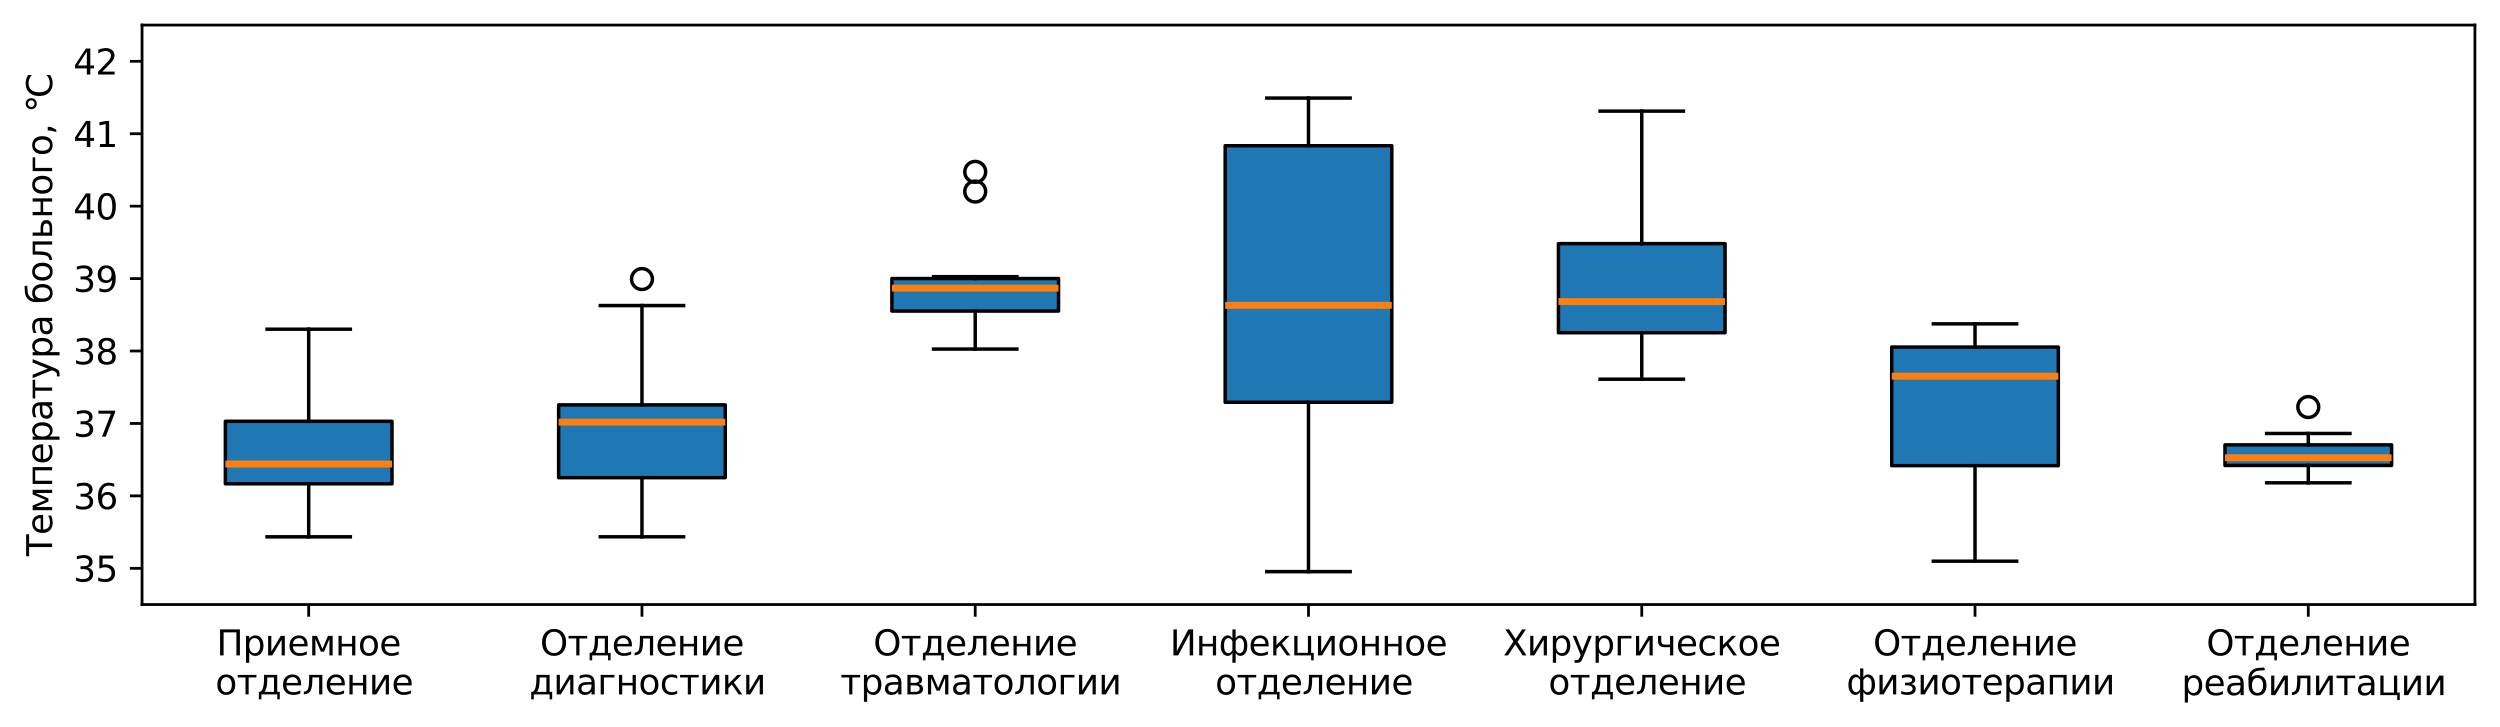 <?xml version="1.0" encoding="utf-8" standalone="no"?>
<!DOCTYPE svg PUBLIC "-//W3C//DTD SVG 1.1//EN"
  "http://www.w3.org/Graphics/SVG/1.1/DTD/svg11.dtd">
<svg xmlns:xlink="http://www.w3.org/1999/xlink" width="717.573pt" height="208.8pt" viewBox="0 0 717.573 208.8" xmlns="http://www.w3.org/2000/svg" version="1.1">
 <defs>
  <style type="text/css">*{stroke-linejoin: round; stroke-linecap: butt}</style>
 </defs>
 <g id="figure_1">
  <g id="patch_1">
   <path d="M 0 208.8 
L 717.573 208.8 
L 717.573 0 
L 0 0 
z
" style="fill: #ffffff"/>
  </g>
  <g id="axes_1">
   <g id="patch_2">
    <path d="M 40.773 173.52 
L 710.373 173.52 
L 710.373 7.2 
L 40.773 7.2 
z
" style="fill: #ffffff"/>
   </g>
   <g id="matplotlib.axis_1">
    <g id="xtick_1">
     <g id="line2d_1">
      <defs>
       <path id="m25611e999e" d="M 0 0 
L 0 3.5 
" style="stroke: #000000; stroke-width: 0.8"/>
      </defs>
      <g>
       <use xlink:href="#m25611e999e" x="88.602" y="173.52" style="stroke: #000000; stroke-width: 0.8"/>
      </g>
     </g>
     <g id="text_1">
      <!-- Приемное -->
      <g transform="translate(62.165 188.118) scale(0.1 -0.1)">
       <defs>
        <path id="DejaVuSans-41f" d="M 4184 4666 
L 4184 0 
L 3553 0 
L 3553 4134 
L 1259 4134 
L 1259 0 
L 628 0 
L 628 4666 
L 4184 4666 
z
" transform="scale(0.016)"/>
        <path id="DejaVuSans-440" d="M 1159 525 
L 1159 -1331 
L 581 -1331 
L 581 3500 
L 1159 3500 
L 1159 2969 
Q 1341 3281 1617 3432 
Q 1894 3584 2278 3584 
Q 2916 3584 3314 3078 
Q 3713 2572 3713 1747 
Q 3713 922 3314 415 
Q 2916 -91 2278 -91 
Q 1894 -91 1617 61 
Q 1341 213 1159 525 
z
M 3116 1747 
Q 3116 2381 2855 2742 
Q 2594 3103 2138 3103 
Q 1681 3103 1420 2742 
Q 1159 2381 1159 1747 
Q 1159 1113 1420 752 
Q 1681 391 2138 391 
Q 2594 391 2855 752 
Q 3116 1113 3116 1747 
z
" transform="scale(0.016)"/>
        <path id="DejaVuSans-438" d="M 3578 3500 
L 3578 0 
L 3006 0 
L 3006 2809 
L 1319 0 
L 581 0 
L 581 3500 
L 1153 3500 
L 1153 697 
L 2838 3500 
L 3578 3500 
z
" transform="scale(0.016)"/>
        <path id="DejaVuSans-435" d="M 3597 1894 
L 3597 1613 
L 953 1613 
Q 991 1019 1311 708 
Q 1631 397 2203 397 
Q 2534 397 2845 478 
Q 3156 559 3463 722 
L 3463 178 
Q 3153 47 2828 -22 
Q 2503 -91 2169 -91 
Q 1331 -91 842 396 
Q 353 884 353 1716 
Q 353 2575 817 3079 
Q 1281 3584 2069 3584 
Q 2775 3584 3186 3129 
Q 3597 2675 3597 1894 
z
M 3022 2063 
Q 3016 2534 2758 2815 
Q 2500 3097 2075 3097 
Q 1594 3097 1305 2825 
Q 1016 2553 972 2059 
L 3022 2063 
z
" transform="scale(0.016)"/>
        <path id="DejaVuSans-43c" d="M 581 3500 
L 1422 3500 
L 2416 1156 
L 3413 3500 
L 4247 3500 
L 4247 0 
L 3669 0 
L 3669 2950 
L 2703 672 
L 2128 672 
L 1159 2950 
L 1159 0 
L 581 0 
L 581 3500 
z
" transform="scale(0.016)"/>
        <path id="DejaVuSans-43d" d="M 581 3500 
L 1159 3500 
L 1159 2072 
L 3025 2072 
L 3025 3500 
L 3603 3500 
L 3603 0 
L 3025 0 
L 3025 1613 
L 1159 1613 
L 1159 0 
L 581 0 
L 581 3500 
z
" transform="scale(0.016)"/>
        <path id="DejaVuSans-43e" d="M 1959 3097 
Q 1497 3097 1228 2736 
Q 959 2375 959 1747 
Q 959 1119 1226 758 
Q 1494 397 1959 397 
Q 2419 397 2687 759 
Q 2956 1122 2956 1747 
Q 2956 2369 2687 2733 
Q 2419 3097 1959 3097 
z
M 1959 3584 
Q 2709 3584 3137 3096 
Q 3566 2609 3566 1747 
Q 3566 888 3137 398 
Q 2709 -91 1959 -91 
Q 1206 -91 779 398 
Q 353 888 353 1747 
Q 353 2609 779 3096 
Q 1206 3584 1959 3584 
z
" transform="scale(0.016)"/>
       </defs>
       <use xlink:href="#DejaVuSans-41f"/>
       <use xlink:href="#DejaVuSans-440" x="75.195"/>
       <use xlink:href="#DejaVuSans-438" x="138.672"/>
       <use xlink:href="#DejaVuSans-435" x="203.662"/>
       <use xlink:href="#DejaVuSans-43c" x="265.186"/>
       <use xlink:href="#DejaVuSans-43d" x="340.625"/>
       <use xlink:href="#DejaVuSans-43e" x="406.006"/>
       <use xlink:href="#DejaVuSans-435" x="467.188"/>
      </g>
      <!--  отделение -->
      <g transform="translate(58.64 199.316) scale(0.1 -0.1)">
       <defs>
        <path id="DejaVuSans-20" transform="scale(0.016)"/>
        <path id="DejaVuSans-442" d="M 188 3500 
L 3541 3500 
L 3541 3041 
L 2147 3041 
L 2147 0 
L 1581 0 
L 1581 3041 
L 188 3041 
L 188 3500 
z
" transform="scale(0.016)"/>
        <path id="DejaVuSans-434" d="M 1384 459 
L 3053 459 
L 3053 3041 
L 1844 3041 
L 1844 2603 
Q 1844 1316 1475 628 
L 1384 459 
z
M 550 459 
Q 834 584 959 850 
Q 1266 1509 1266 2838 
L 1266 3500 
L 3631 3500 
L 3631 459 
L 4091 459 
L 4091 -884 
L 3631 -884 
L 3631 0 
L 794 0 
L 794 -884 
L 334 -884 
L 334 459 
L 550 459 
z
" transform="scale(0.016)"/>
        <path id="DejaVuSans-43b" d="M 238 0 
L 238 478 
Q 806 566 981 959 
Q 1194 1513 1194 2928 
L 1194 3500 
L 3559 3500 
L 3559 0 
L 2984 0 
L 2984 3041 
L 1769 3041 
L 1769 2694 
Q 1769 1344 1494 738 
Q 1200 91 238 0 
z
" transform="scale(0.016)"/>
       </defs>
       <use xlink:href="#DejaVuSans-20"/>
       <use xlink:href="#DejaVuSans-43e" x="31.787"/>
       <use xlink:href="#DejaVuSans-442" x="92.969"/>
       <use xlink:href="#DejaVuSans-434" x="151.221"/>
       <use xlink:href="#DejaVuSans-435" x="220.361"/>
       <use xlink:href="#DejaVuSans-43b" x="281.885"/>
       <use xlink:href="#DejaVuSans-435" x="345.801"/>
       <use xlink:href="#DejaVuSans-43d" x="407.324"/>
       <use xlink:href="#DejaVuSans-438" x="472.705"/>
       <use xlink:href="#DejaVuSans-435" x="537.695"/>
      </g>
     </g>
    </g>
    <g id="xtick_2">
     <g id="line2d_2">
      <g>
       <use xlink:href="#m25611e999e" x="184.259" y="173.52" style="stroke: #000000; stroke-width: 0.8"/>
      </g>
     </g>
     <g id="text_2">
      <!-- Отделение -->
      <g transform="translate(155.01 188.118) scale(0.1 -0.1)">
       <defs>
        <path id="DejaVuSans-41e" d="M 2522 4238 
Q 1834 4238 1429 3725 
Q 1025 3213 1025 2328 
Q 1025 1447 1429 934 
Q 1834 422 2522 422 
Q 3209 422 3611 934 
Q 4013 1447 4013 2328 
Q 4013 3213 3611 3725 
Q 3209 4238 2522 4238 
z
M 2522 4750 
Q 3503 4750 4090 4092 
Q 4678 3434 4678 2328 
Q 4678 1225 4090 567 
Q 3503 -91 2522 -91 
Q 1538 -91 948 565 
Q 359 1222 359 2328 
Q 359 3434 948 4092 
Q 1538 4750 2522 4750 
z
" transform="scale(0.016)"/>
       </defs>
       <use xlink:href="#DejaVuSans-41e"/>
       <use xlink:href="#DejaVuSans-442" x="78.711"/>
       <use xlink:href="#DejaVuSans-434" x="136.963"/>
       <use xlink:href="#DejaVuSans-435" x="206.104"/>
       <use xlink:href="#DejaVuSans-43b" x="267.627"/>
       <use xlink:href="#DejaVuSans-435" x="331.543"/>
       <use xlink:href="#DejaVuSans-43d" x="393.066"/>
       <use xlink:href="#DejaVuSans-438" x="458.447"/>
       <use xlink:href="#DejaVuSans-435" x="523.438"/>
      </g>
      <!--  диагностики -->
      <g transform="translate(148.764 199.316) scale(0.1 -0.1)">
       <defs>
        <path id="DejaVuSans-430" d="M 2194 1759 
Q 1497 1759 1228 1600 
Q 959 1441 959 1056 
Q 959 750 1161 570 
Q 1363 391 1709 391 
Q 2188 391 2477 730 
Q 2766 1069 2766 1631 
L 2766 1759 
L 2194 1759 
z
M 3341 1997 
L 3341 0 
L 2766 0 
L 2766 531 
Q 2569 213 2275 61 
Q 1981 -91 1556 -91 
Q 1019 -91 701 211 
Q 384 513 384 1019 
Q 384 1609 779 1909 
Q 1175 2209 1959 2209 
L 2766 2209 
L 2766 2266 
Q 2766 2663 2505 2880 
Q 2244 3097 1772 3097 
Q 1472 3097 1187 3025 
Q 903 2953 641 2809 
L 641 3341 
Q 956 3463 1253 3523 
Q 1550 3584 1831 3584 
Q 2591 3584 2966 3190 
Q 3341 2797 3341 1997 
z
" transform="scale(0.016)"/>
        <path id="DejaVuSans-433" d="M 581 0 
L 581 3500 
L 3050 3500 
L 3050 3041 
L 1159 3041 
L 1159 0 
L 581 0 
z
" transform="scale(0.016)"/>
        <path id="DejaVuSans-441" d="M 3122 3366 
L 3122 2828 
Q 2878 2963 2633 3030 
Q 2388 3097 2138 3097 
Q 1578 3097 1268 2742 
Q 959 2388 959 1747 
Q 959 1106 1268 751 
Q 1578 397 2138 397 
Q 2388 397 2633 464 
Q 2878 531 3122 666 
L 3122 134 
Q 2881 22 2623 -34 
Q 2366 -91 2075 -91 
Q 1284 -91 818 406 
Q 353 903 353 1747 
Q 353 2603 823 3093 
Q 1294 3584 2113 3584 
Q 2378 3584 2631 3529 
Q 2884 3475 3122 3366 
z
" transform="scale(0.016)"/>
        <path id="DejaVuSans-43a" d="M 581 3500 
L 1153 3500 
L 1153 1856 
L 2775 3500 
L 3481 3500 
L 2144 2147 
L 3653 0 
L 3009 0 
L 1769 1766 
L 1153 1141 
L 1153 0 
L 581 0 
L 581 3500 
z
" transform="scale(0.016)"/>
       </defs>
       <use xlink:href="#DejaVuSans-20"/>
       <use xlink:href="#DejaVuSans-434" x="31.787"/>
       <use xlink:href="#DejaVuSans-438" x="100.928"/>
       <use xlink:href="#DejaVuSans-430" x="165.918"/>
       <use xlink:href="#DejaVuSans-433" x="227.197"/>
       <use xlink:href="#DejaVuSans-43d" x="279.736"/>
       <use xlink:href="#DejaVuSans-43e" x="345.117"/>
       <use xlink:href="#DejaVuSans-441" x="406.299"/>
       <use xlink:href="#DejaVuSans-442" x="461.279"/>
       <use xlink:href="#DejaVuSans-438" x="519.531"/>
       <use xlink:href="#DejaVuSans-43a" x="584.521"/>
       <use xlink:href="#DejaVuSans-438" x="644.922"/>
      </g>
     </g>
    </g>
    <g id="xtick_3">
     <g id="line2d_3">
      <g>
       <use xlink:href="#m25611e999e" x="279.916" y="173.52" style="stroke: #000000; stroke-width: 0.8"/>
      </g>
     </g>
     <g id="text_3">
      <!-- Отделение -->
      <g transform="translate(250.667 188.118) scale(0.1 -0.1)">
       <use xlink:href="#DejaVuSans-41e"/>
       <use xlink:href="#DejaVuSans-442" x="78.711"/>
       <use xlink:href="#DejaVuSans-434" x="136.963"/>
       <use xlink:href="#DejaVuSans-435" x="206.104"/>
       <use xlink:href="#DejaVuSans-43b" x="267.627"/>
       <use xlink:href="#DejaVuSans-435" x="331.543"/>
       <use xlink:href="#DejaVuSans-43d" x="393.066"/>
       <use xlink:href="#DejaVuSans-438" x="458.447"/>
       <use xlink:href="#DejaVuSans-435" x="523.438"/>
      </g>
      <!--  травматологии -->
      <g transform="translate(238.041 199.316) scale(0.1 -0.1)">
       <defs>
        <path id="DejaVuSans-432" d="M 1156 1613 
L 1156 459 
L 1975 459 
Q 2369 459 2575 607 
Q 2781 756 2781 1038 
Q 2781 1319 2575 1466 
Q 2369 1613 1975 1613 
L 1156 1613 
z
M 1156 3041 
L 1156 2072 
L 1913 2072 
Q 2238 2072 2444 2201 
Q 2650 2331 2650 2563 
Q 2650 2794 2444 2917 
Q 2238 3041 1913 3041 
L 1156 3041 
z
M 581 3500 
L 1950 3500 
Q 2566 3500 2897 3275 
Q 3228 3050 3228 2634 
Q 3228 2313 3059 2123 
Q 2891 1934 2559 1888 
Q 2956 1813 3175 1575 
Q 3394 1338 3394 981 
Q 3394 513 3033 256 
Q 2672 0 2003 0 
L 581 0 
L 581 3500 
z
" transform="scale(0.016)"/>
       </defs>
       <use xlink:href="#DejaVuSans-20"/>
       <use xlink:href="#DejaVuSans-442" x="31.787"/>
       <use xlink:href="#DejaVuSans-440" x="90.039"/>
       <use xlink:href="#DejaVuSans-430" x="153.516"/>
       <use xlink:href="#DejaVuSans-432" x="214.795"/>
       <use xlink:href="#DejaVuSans-43c" x="273.73"/>
       <use xlink:href="#DejaVuSans-430" x="349.17"/>
       <use xlink:href="#DejaVuSans-442" x="410.449"/>
       <use xlink:href="#DejaVuSans-43e" x="468.701"/>
       <use xlink:href="#DejaVuSans-43b" x="529.883"/>
       <use xlink:href="#DejaVuSans-43e" x="593.799"/>
       <use xlink:href="#DejaVuSans-433" x="654.98"/>
       <use xlink:href="#DejaVuSans-438" x="707.52"/>
       <use xlink:href="#DejaVuSans-438" x="772.51"/>
      </g>
     </g>
    </g>
    <g id="xtick_4">
     <g id="line2d_4">
      <g>
       <use xlink:href="#m25611e999e" x="375.573" y="173.52" style="stroke: #000000; stroke-width: 0.8"/>
      </g>
     </g>
     <g id="text_4">
      <!-- Инфекционное -->
      <g transform="translate(335.807 188.118) scale(0.1 -0.1)">
       <defs>
        <path id="DejaVuSans-418" d="M 4159 4666 
L 4159 0 
L 3547 0 
L 3547 3903 
L 1478 0 
L 628 0 
L 628 4666 
L 1241 4666 
L 1241 763 
L 3309 4666 
L 4159 4666 
z
" transform="scale(0.016)"/>
        <path id="DejaVuSans-444" d="M 947 1747 
Q 947 1013 1173 702 
Q 1400 391 1784 391 
Q 2091 391 2447 916 
L 2447 2578 
Q 2091 3103 1784 3103 
Q 1400 3103 1173 2792 
Q 947 2481 947 1747 
z
M 2447 -1331 
L 2447 447 
Q 2269 153 2064 31 
Q 1859 -91 1600 -91 
Q 1078 -91 714 392 
Q 350 875 350 1734 
Q 350 2594 714 3089 
Q 1078 3584 1600 3584 
Q 1859 3584 2064 3465 
Q 2269 3347 2447 3053 
L 2447 4666 
L 3025 4666 
L 3025 3053 
Q 3203 3347 3408 3465 
Q 3613 3584 3872 3584 
Q 4394 3584 4758 3089 
Q 5122 2594 5122 1734 
Q 5122 875 4758 392 
Q 4394 -91 3872 -91 
Q 3613 -91 3408 31 
Q 3203 153 3025 447 
L 3025 -1331 
L 2447 -1331 
z
M 4525 1747 
Q 4525 2481 4298 2792 
Q 4072 3103 3688 3103 
Q 3381 3103 3025 2578 
L 3025 916 
Q 3381 391 3688 391 
Q 4072 391 4298 702 
Q 4525 1013 4525 1747 
z
" transform="scale(0.016)"/>
        <path id="DejaVuSans-446" d="M 3603 0 
L 581 0 
L 581 3500 
L 1159 3500 
L 1159 459 
L 3025 459 
L 3025 3500 
L 3603 3500 
L 3603 459 
L 4063 459 
L 4063 -884 
L 3603 -884 
L 3603 0 
z
" transform="scale(0.016)"/>
       </defs>
       <use xlink:href="#DejaVuSans-418"/>
       <use xlink:href="#DejaVuSans-43d" x="74.805"/>
       <use xlink:href="#DejaVuSans-444" x="140.186"/>
       <use xlink:href="#DejaVuSans-435" x="225.684"/>
       <use xlink:href="#DejaVuSans-43a" x="287.207"/>
       <use xlink:href="#DejaVuSans-446" x="347.607"/>
       <use xlink:href="#DejaVuSans-438" x="415.674"/>
       <use xlink:href="#DejaVuSans-43e" x="480.664"/>
       <use xlink:href="#DejaVuSans-43d" x="541.846"/>
       <use xlink:href="#DejaVuSans-43d" x="607.227"/>
       <use xlink:href="#DejaVuSans-43e" x="672.607"/>
       <use xlink:href="#DejaVuSans-435" x="733.789"/>
      </g>
      <!--  отделение -->
      <g transform="translate(345.612 199.316) scale(0.1 -0.1)">
       <use xlink:href="#DejaVuSans-20"/>
       <use xlink:href="#DejaVuSans-43e" x="31.787"/>
       <use xlink:href="#DejaVuSans-442" x="92.969"/>
       <use xlink:href="#DejaVuSans-434" x="151.221"/>
       <use xlink:href="#DejaVuSans-435" x="220.361"/>
       <use xlink:href="#DejaVuSans-43b" x="281.885"/>
       <use xlink:href="#DejaVuSans-435" x="345.801"/>
       <use xlink:href="#DejaVuSans-43d" x="407.324"/>
       <use xlink:href="#DejaVuSans-438" x="472.705"/>
       <use xlink:href="#DejaVuSans-435" x="537.695"/>
      </g>
     </g>
    </g>
    <g id="xtick_5">
     <g id="line2d_5">
      <g>
       <use xlink:href="#m25611e999e" x="471.231" y="173.52" style="stroke: #000000; stroke-width: 0.8"/>
      </g>
     </g>
     <g id="text_5">
      <!-- Хирургическое -->
      <g transform="translate(431.436 188.118) scale(0.1 -0.1)">
       <defs>
        <path id="DejaVuSans-425" d="M 403 4666 
L 1081 4666 
L 2241 2931 
L 3406 4666 
L 4084 4666 
L 2584 2425 
L 4184 0 
L 3506 0 
L 2194 1984 
L 872 0 
L 191 0 
L 1856 2491 
L 403 4666 
z
" transform="scale(0.016)"/>
        <path id="DejaVuSans-443" d="M 2059 -325 
Q 1816 -950 1584 -1140 
Q 1353 -1331 966 -1331 
L 506 -1331 
L 506 -850 
L 844 -850 
Q 1081 -850 1212 -737 
Q 1344 -625 1503 -206 
L 1606 56 
L 191 3500 
L 800 3500 
L 1894 763 
L 2988 3500 
L 3597 3500 
L 2059 -325 
z
" transform="scale(0.016)"/>
        <path id="DejaVuSans-447" d="M 2625 0 
L 2625 1472 
L 1553 1472 
Q 1075 1472 756 1769 
Q 469 2038 469 2613 
L 469 3500 
L 1044 3500 
L 1044 2666 
Q 1044 2300 1206 2116 
Q 1372 1931 1697 1931 
L 2625 1931 
L 2625 3500 
L 3200 3500 
L 3200 0 
L 2625 0 
z
" transform="scale(0.016)"/>
       </defs>
       <use xlink:href="#DejaVuSans-425"/>
       <use xlink:href="#DejaVuSans-438" x="68.506"/>
       <use xlink:href="#DejaVuSans-440" x="133.496"/>
       <use xlink:href="#DejaVuSans-443" x="196.973"/>
       <use xlink:href="#DejaVuSans-440" x="256.152"/>
       <use xlink:href="#DejaVuSans-433" x="319.629"/>
       <use xlink:href="#DejaVuSans-438" x="372.168"/>
       <use xlink:href="#DejaVuSans-447" x="437.158"/>
       <use xlink:href="#DejaVuSans-435" x="496.24"/>
       <use xlink:href="#DejaVuSans-441" x="557.764"/>
       <use xlink:href="#DejaVuSans-43a" x="612.744"/>
       <use xlink:href="#DejaVuSans-43e" x="673.145"/>
       <use xlink:href="#DejaVuSans-435" x="734.326"/>
      </g>
      <!--  отделение -->
      <g transform="translate(441.269 199.316) scale(0.1 -0.1)">
       <use xlink:href="#DejaVuSans-20"/>
       <use xlink:href="#DejaVuSans-43e" x="31.787"/>
       <use xlink:href="#DejaVuSans-442" x="92.969"/>
       <use xlink:href="#DejaVuSans-434" x="151.221"/>
       <use xlink:href="#DejaVuSans-435" x="220.361"/>
       <use xlink:href="#DejaVuSans-43b" x="281.885"/>
       <use xlink:href="#DejaVuSans-435" x="345.801"/>
       <use xlink:href="#DejaVuSans-43d" x="407.324"/>
       <use xlink:href="#DejaVuSans-438" x="472.705"/>
       <use xlink:href="#DejaVuSans-435" x="537.695"/>
      </g>
     </g>
    </g>
    <g id="xtick_6">
     <g id="line2d_6">
      <g>
       <use xlink:href="#m25611e999e" x="566.888" y="173.52" style="stroke: #000000; stroke-width: 0.8"/>
      </g>
     </g>
     <g id="text_6">
      <!-- Отделение -->
      <g transform="translate(537.639 188.118) scale(0.1 -0.1)">
       <use xlink:href="#DejaVuSans-41e"/>
       <use xlink:href="#DejaVuSans-442" x="78.711"/>
       <use xlink:href="#DejaVuSans-434" x="136.963"/>
       <use xlink:href="#DejaVuSans-435" x="206.104"/>
       <use xlink:href="#DejaVuSans-43b" x="267.627"/>
       <use xlink:href="#DejaVuSans-435" x="331.543"/>
       <use xlink:href="#DejaVuSans-43d" x="393.066"/>
       <use xlink:href="#DejaVuSans-438" x="458.447"/>
       <use xlink:href="#DejaVuSans-435" x="523.438"/>
      </g>
      <!--  физиотерапии -->
      <g transform="translate(526.813 199.316) scale(0.1 -0.1)">
       <defs>
        <path id="DejaVuSans-437" d="M 2206 1888 
Q 2594 1813 2809 1584 
Q 3025 1356 3025 1019 
Q 3025 478 2622 193 
Q 2219 -91 1475 -91 
Q 1225 -91 961 -47 
Q 697 -3 416 84 
L 416 619 
Q 638 503 903 445 
Q 1169 388 1459 388 
Q 1931 388 2195 563 
Q 2459 738 2459 1019 
Q 2459 1294 2225 1461 
Q 1991 1628 1563 1628 
L 1100 1628 
L 1100 2103 
L 1584 2103 
Q 1947 2103 2158 2242 
Q 2369 2381 2369 2600 
Q 2369 2800 2151 2944 
Q 1934 3088 1563 3088 
Q 1341 3088 1089 3047 
Q 838 3006 534 2916 
L 534 3438 
Q 841 3513 1106 3550 
Q 1372 3588 1609 3588 
Q 2222 3588 2576 3342 
Q 2931 3097 2931 2656 
Q 2931 2366 2743 2164 
Q 2556 1963 2206 1888 
z
" transform="scale(0.016)"/>
        <path id="DejaVuSans-43f" d="M 3603 3500 
L 3603 0 
L 3025 0 
L 3025 3041 
L 1159 3041 
L 1159 0 
L 581 0 
L 581 3500 
L 3603 3500 
z
" transform="scale(0.016)"/>
       </defs>
       <use xlink:href="#DejaVuSans-20"/>
       <use xlink:href="#DejaVuSans-444" x="31.787"/>
       <use xlink:href="#DejaVuSans-438" x="117.285"/>
       <use xlink:href="#DejaVuSans-437" x="182.275"/>
       <use xlink:href="#DejaVuSans-438" x="235.449"/>
       <use xlink:href="#DejaVuSans-43e" x="300.439"/>
       <use xlink:href="#DejaVuSans-442" x="361.621"/>
       <use xlink:href="#DejaVuSans-435" x="419.873"/>
       <use xlink:href="#DejaVuSans-440" x="481.396"/>
       <use xlink:href="#DejaVuSans-430" x="544.873"/>
       <use xlink:href="#DejaVuSans-43f" x="606.152"/>
       <use xlink:href="#DejaVuSans-438" x="671.533"/>
       <use xlink:href="#DejaVuSans-438" x="736.523"/>
      </g>
     </g>
    </g>
    <g id="xtick_7">
     <g id="line2d_7">
      <g>
       <use xlink:href="#m25611e999e" x="662.545" y="173.52" style="stroke: #000000; stroke-width: 0.8"/>
      </g>
     </g>
     <g id="text_7">
      <!-- Отделение -->
      <g transform="translate(633.296 188.118) scale(0.1 -0.1)">
       <use xlink:href="#DejaVuSans-41e"/>
       <use xlink:href="#DejaVuSans-442" x="78.711"/>
       <use xlink:href="#DejaVuSans-434" x="136.963"/>
       <use xlink:href="#DejaVuSans-435" x="206.104"/>
       <use xlink:href="#DejaVuSans-43b" x="267.627"/>
       <use xlink:href="#DejaVuSans-435" x="331.543"/>
       <use xlink:href="#DejaVuSans-43d" x="393.066"/>
       <use xlink:href="#DejaVuSans-438" x="458.447"/>
       <use xlink:href="#DejaVuSans-435" x="523.438"/>
      </g>
      <!--  реабилитации -->
      <g transform="translate(622.985 199.521) scale(0.1 -0.1)">
       <defs>
        <path id="DejaVuSans-431" d="M 1991 3584 
Q 2741 3584 3169 3096 
Q 3597 2609 3597 1747 
Q 3597 888 3169 398 
Q 2741 -91 1991 -91 
Q 1238 -91 822 384 
Q 406 859 384 1747 
L 366 2463 
Q 350 2834 350 2963 
Q 350 3463 531 3831 
Q 816 4409 1308 4659 
Q 1800 4909 2625 4916 
Q 3006 4919 3175 4972 
L 3334 4516 
Q 3181 4453 3041 4450 
L 2259 4397 
Q 1866 4369 1628 4231 
Q 1006 3866 947 3388 
L 925 3213 
Q 1331 3584 1991 3584 
z
M 1991 3097 
Q 1528 3097 1259 2736 
Q 991 2375 991 1747 
Q 991 1119 1258 758 
Q 1525 397 1991 397 
Q 2450 397 2719 759 
Q 2988 1122 2988 1747 
Q 2988 2369 2719 2733 
Q 2450 3097 1991 3097 
z
" transform="scale(0.016)"/>
       </defs>
       <use xlink:href="#DejaVuSans-20"/>
       <use xlink:href="#DejaVuSans-440" x="31.787"/>
       <use xlink:href="#DejaVuSans-435" x="95.264"/>
       <use xlink:href="#DejaVuSans-430" x="156.787"/>
       <use xlink:href="#DejaVuSans-431" x="218.066"/>
       <use xlink:href="#DejaVuSans-438" x="279.736"/>
       <use xlink:href="#DejaVuSans-43b" x="344.727"/>
       <use xlink:href="#DejaVuSans-438" x="408.643"/>
       <use xlink:href="#DejaVuSans-442" x="473.633"/>
       <use xlink:href="#DejaVuSans-430" x="531.885"/>
       <use xlink:href="#DejaVuSans-446" x="593.164"/>
       <use xlink:href="#DejaVuSans-438" x="661.23"/>
       <use xlink:href="#DejaVuSans-438" x="726.221"/>
      </g>
     </g>
    </g>
   </g>
   <g id="matplotlib.axis_2">
    <g id="ytick_1">
     <g id="line2d_8">
      <defs>
       <path id="mfd2975aeea" d="M 0 0 
L -3.5 0 
" style="stroke: #000000; stroke-width: 0.8"/>
      </defs>
      <g>
       <use xlink:href="#mfd2975aeea" x="40.773" y="163.125" style="stroke: #000000; stroke-width: 0.8"/>
      </g>
     </g>
     <g id="text_8">
      <!-- 35 -->
      <g transform="translate(21.048 166.924) scale(0.1 -0.1)">
       <defs>
        <path id="DejaVuSans-33" d="M 2597 2516 
Q 3050 2419 3304 2112 
Q 3559 1806 3559 1356 
Q 3559 666 3084 287 
Q 2609 -91 1734 -91 
Q 1441 -91 1130 -33 
Q 819 25 488 141 
L 488 750 
Q 750 597 1062 519 
Q 1375 441 1716 441 
Q 2309 441 2620 675 
Q 2931 909 2931 1356 
Q 2931 1769 2642 2001 
Q 2353 2234 1838 2234 
L 1294 2234 
L 1294 2753 
L 1863 2753 
Q 2328 2753 2575 2939 
Q 2822 3125 2822 3475 
Q 2822 3834 2567 4026 
Q 2313 4219 1838 4219 
Q 1578 4219 1281 4162 
Q 984 4106 628 3988 
L 628 4550 
Q 988 4650 1302 4700 
Q 1616 4750 1894 4750 
Q 2613 4750 3031 4423 
Q 3450 4097 3450 3541 
Q 3450 3153 3228 2886 
Q 3006 2619 2597 2516 
z
" transform="scale(0.016)"/>
        <path id="DejaVuSans-35" d="M 691 4666 
L 3169 4666 
L 3169 4134 
L 1269 4134 
L 1269 2991 
Q 1406 3038 1543 3061 
Q 1681 3084 1819 3084 
Q 2600 3084 3056 2656 
Q 3513 2228 3513 1497 
Q 3513 744 3044 326 
Q 2575 -91 1722 -91 
Q 1428 -91 1123 -41 
Q 819 9 494 109 
L 494 744 
Q 775 591 1075 516 
Q 1375 441 1709 441 
Q 2250 441 2565 725 
Q 2881 1009 2881 1497 
Q 2881 1984 2565 2268 
Q 2250 2553 1709 2553 
Q 1456 2553 1204 2497 
Q 953 2441 691 2322 
L 691 4666 
z
" transform="scale(0.016)"/>
       </defs>
       <use xlink:href="#DejaVuSans-33"/>
       <use xlink:href="#DejaVuSans-35" x="63.623"/>
      </g>
     </g>
    </g>
    <g id="ytick_2">
     <g id="line2d_9">
      <g>
       <use xlink:href="#mfd2975aeea" x="40.773" y="142.335" style="stroke: #000000; stroke-width: 0.8"/>
      </g>
     </g>
     <g id="text_9">
      <!-- 36 -->
      <g transform="translate(21.048 146.134) scale(0.1 -0.1)">
       <defs>
        <path id="DejaVuSans-36" d="M 2113 2584 
Q 1688 2584 1439 2293 
Q 1191 2003 1191 1497 
Q 1191 994 1439 701 
Q 1688 409 2113 409 
Q 2538 409 2786 701 
Q 3034 994 3034 1497 
Q 3034 2003 2786 2293 
Q 2538 2584 2113 2584 
z
M 3366 4563 
L 3366 3988 
Q 3128 4100 2886 4159 
Q 2644 4219 2406 4219 
Q 1781 4219 1451 3797 
Q 1122 3375 1075 2522 
Q 1259 2794 1537 2939 
Q 1816 3084 2150 3084 
Q 2853 3084 3261 2657 
Q 3669 2231 3669 1497 
Q 3669 778 3244 343 
Q 2819 -91 2113 -91 
Q 1303 -91 875 529 
Q 447 1150 447 2328 
Q 447 3434 972 4092 
Q 1497 4750 2381 4750 
Q 2619 4750 2861 4703 
Q 3103 4656 3366 4563 
z
" transform="scale(0.016)"/>
       </defs>
       <use xlink:href="#DejaVuSans-33"/>
       <use xlink:href="#DejaVuSans-36" x="63.623"/>
      </g>
     </g>
    </g>
    <g id="ytick_3">
     <g id="line2d_10">
      <g>
       <use xlink:href="#mfd2975aeea" x="40.773" y="121.545" style="stroke: #000000; stroke-width: 0.8"/>
      </g>
     </g>
     <g id="text_10">
      <!-- 37 -->
      <g transform="translate(21.048 125.344) scale(0.1 -0.1)">
       <defs>
        <path id="DejaVuSans-37" d="M 525 4666 
L 3525 4666 
L 3525 4397 
L 1831 0 
L 1172 0 
L 2766 4134 
L 525 4134 
L 525 4666 
z
" transform="scale(0.016)"/>
       </defs>
       <use xlink:href="#DejaVuSans-33"/>
       <use xlink:href="#DejaVuSans-37" x="63.623"/>
      </g>
     </g>
    </g>
    <g id="ytick_4">
     <g id="line2d_11">
      <g>
       <use xlink:href="#mfd2975aeea" x="40.773" y="100.755" style="stroke: #000000; stroke-width: 0.8"/>
      </g>
     </g>
     <g id="text_11">
      <!-- 38 -->
      <g transform="translate(21.048 104.554) scale(0.1 -0.1)">
       <defs>
        <path id="DejaVuSans-38" d="M 2034 2216 
Q 1584 2216 1326 1975 
Q 1069 1734 1069 1313 
Q 1069 891 1326 650 
Q 1584 409 2034 409 
Q 2484 409 2743 651 
Q 3003 894 3003 1313 
Q 3003 1734 2745 1975 
Q 2488 2216 2034 2216 
z
M 1403 2484 
Q 997 2584 770 2862 
Q 544 3141 544 3541 
Q 544 4100 942 4425 
Q 1341 4750 2034 4750 
Q 2731 4750 3128 4425 
Q 3525 4100 3525 3541 
Q 3525 3141 3298 2862 
Q 3072 2584 2669 2484 
Q 3125 2378 3379 2068 
Q 3634 1759 3634 1313 
Q 3634 634 3220 271 
Q 2806 -91 2034 -91 
Q 1263 -91 848 271 
Q 434 634 434 1313 
Q 434 1759 690 2068 
Q 947 2378 1403 2484 
z
M 1172 3481 
Q 1172 3119 1398 2916 
Q 1625 2713 2034 2713 
Q 2441 2713 2670 2916 
Q 2900 3119 2900 3481 
Q 2900 3844 2670 4047 
Q 2441 4250 2034 4250 
Q 1625 4250 1398 4047 
Q 1172 3844 1172 3481 
z
" transform="scale(0.016)"/>
       </defs>
       <use xlink:href="#DejaVuSans-33"/>
       <use xlink:href="#DejaVuSans-38" x="63.623"/>
      </g>
     </g>
    </g>
    <g id="ytick_5">
     <g id="line2d_12">
      <g>
       <use xlink:href="#mfd2975aeea" x="40.773" y="79.965" style="stroke: #000000; stroke-width: 0.8"/>
      </g>
     </g>
     <g id="text_12">
      <!-- 39 -->
      <g transform="translate(21.048 83.764) scale(0.1 -0.1)">
       <defs>
        <path id="DejaVuSans-39" d="M 703 97 
L 703 672 
Q 941 559 1184 500 
Q 1428 441 1663 441 
Q 2288 441 2617 861 
Q 2947 1281 2994 2138 
Q 2813 1869 2534 1725 
Q 2256 1581 1919 1581 
Q 1219 1581 811 2004 
Q 403 2428 403 3163 
Q 403 3881 828 4315 
Q 1253 4750 1959 4750 
Q 2769 4750 3195 4129 
Q 3622 3509 3622 2328 
Q 3622 1225 3098 567 
Q 2575 -91 1691 -91 
Q 1453 -91 1209 -44 
Q 966 3 703 97 
z
M 1959 2075 
Q 2384 2075 2632 2365 
Q 2881 2656 2881 3163 
Q 2881 3666 2632 3958 
Q 2384 4250 1959 4250 
Q 1534 4250 1286 3958 
Q 1038 3666 1038 3163 
Q 1038 2656 1286 2365 
Q 1534 2075 1959 2075 
z
" transform="scale(0.016)"/>
       </defs>
       <use xlink:href="#DejaVuSans-33"/>
       <use xlink:href="#DejaVuSans-39" x="63.623"/>
      </g>
     </g>
    </g>
    <g id="ytick_6">
     <g id="line2d_13">
      <g>
       <use xlink:href="#mfd2975aeea" x="40.773" y="59.175" style="stroke: #000000; stroke-width: 0.8"/>
      </g>
     </g>
     <g id="text_13">
      <!-- 40 -->
      <g transform="translate(21.048 62.974) scale(0.1 -0.1)">
       <defs>
        <path id="DejaVuSans-34" d="M 2419 4116 
L 825 1625 
L 2419 1625 
L 2419 4116 
z
M 2253 4666 
L 3047 4666 
L 3047 1625 
L 3713 1625 
L 3713 1100 
L 3047 1100 
L 3047 0 
L 2419 0 
L 2419 1100 
L 313 1100 
L 313 1709 
L 2253 4666 
z
" transform="scale(0.016)"/>
        <path id="DejaVuSans-30" d="M 2034 4250 
Q 1547 4250 1301 3770 
Q 1056 3291 1056 2328 
Q 1056 1369 1301 889 
Q 1547 409 2034 409 
Q 2525 409 2770 889 
Q 3016 1369 3016 2328 
Q 3016 3291 2770 3770 
Q 2525 4250 2034 4250 
z
M 2034 4750 
Q 2819 4750 3233 4129 
Q 3647 3509 3647 2328 
Q 3647 1150 3233 529 
Q 2819 -91 2034 -91 
Q 1250 -91 836 529 
Q 422 1150 422 2328 
Q 422 3509 836 4129 
Q 1250 4750 2034 4750 
z
" transform="scale(0.016)"/>
       </defs>
       <use xlink:href="#DejaVuSans-34"/>
       <use xlink:href="#DejaVuSans-30" x="63.623"/>
      </g>
     </g>
    </g>
    <g id="ytick_7">
     <g id="line2d_14">
      <g>
       <use xlink:href="#mfd2975aeea" x="40.773" y="38.385" style="stroke: #000000; stroke-width: 0.8"/>
      </g>
     </g>
     <g id="text_14">
      <!-- 41 -->
      <g transform="translate(21.048 42.184) scale(0.1 -0.1)">
       <defs>
        <path id="DejaVuSans-31" d="M 794 531 
L 1825 531 
L 1825 4091 
L 703 3866 
L 703 4441 
L 1819 4666 
L 2450 4666 
L 2450 531 
L 3481 531 
L 3481 0 
L 794 0 
L 794 531 
z
" transform="scale(0.016)"/>
       </defs>
       <use xlink:href="#DejaVuSans-34"/>
       <use xlink:href="#DejaVuSans-31" x="63.623"/>
      </g>
     </g>
    </g>
    <g id="ytick_8">
     <g id="line2d_15">
      <g>
       <use xlink:href="#mfd2975aeea" x="40.773" y="17.595" style="stroke: #000000; stroke-width: 0.8"/>
      </g>
     </g>
     <g id="text_15">
      <!-- 42 -->
      <g transform="translate(21.048 21.394) scale(0.1 -0.1)">
       <defs>
        <path id="DejaVuSans-32" d="M 1228 531 
L 3431 531 
L 3431 0 
L 469 0 
L 469 531 
Q 828 903 1448 1529 
Q 2069 2156 2228 2338 
Q 2531 2678 2651 2914 
Q 2772 3150 2772 3378 
Q 2772 3750 2511 3984 
Q 2250 4219 1831 4219 
Q 1534 4219 1204 4116 
Q 875 4013 500 3803 
L 500 4441 
Q 881 4594 1212 4672 
Q 1544 4750 1819 4750 
Q 2544 4750 2975 4387 
Q 3406 4025 3406 3419 
Q 3406 3131 3298 2873 
Q 3191 2616 2906 2266 
Q 2828 2175 2409 1742 
Q 1991 1309 1228 531 
z
" transform="scale(0.016)"/>
       </defs>
       <use xlink:href="#DejaVuSans-34"/>
       <use xlink:href="#DejaVuSans-32" x="63.623"/>
      </g>
     </g>
    </g>
    <g id="text_16">
     <!-- Температура больного, ℃ -->
     <g transform="translate(14.969 159.64) rotate(-90) scale(0.1 -0.1)">
      <defs>
       <path id="DejaVuSans-422" d="M -19 4666 
L 3928 4666 
L 3928 4134 
L 2272 4134 
L 2272 0 
L 1638 0 
L 1638 4134 
L -19 4134 
L -19 4666 
z
" transform="scale(0.016)"/>
       <path id="DejaVuSans-44c" d="M 2781 1038 
Q 2781 1319 2576 1466 
Q 2372 1613 1978 1613 
L 1159 1613 
L 1159 459 
L 1978 459 
Q 2372 459 2576 607 
Q 2781 756 2781 1038 
z
M 581 3500 
L 1159 3500 
L 1159 2072 
L 2003 2072 
Q 2672 2072 3033 1817 
Q 3394 1563 3394 1038 
Q 3394 513 3033 256 
Q 2672 0 2003 0 
L 581 0 
L 581 3500 
z
" transform="scale(0.016)"/>
       <path id="DejaVuSans-2c" d="M 750 794 
L 1409 794 
L 1409 256 
L 897 -744 
L 494 -744 
L 750 256 
L 750 794 
z
" transform="scale(0.016)"/>
       <path id="DejaVuSans-2103" d="M 1600 4347 
Q 1350 4347 1178 4173 
Q 1006 4000 1006 3750 
Q 1006 3503 1178 3333 
Q 1350 3163 1600 3163 
Q 1850 3163 2022 3333 
Q 2194 3503 2194 3750 
Q 2194 3997 2020 4172 
Q 1847 4347 1600 4347 
z
M 1600 4750 
Q 1800 4750 1984 4673 
Q 2169 4597 2303 4453 
Q 2447 4313 2519 4134 
Q 2591 3956 2591 3750 
Q 2591 3338 2302 3052 
Q 2013 2766 1594 2766 
Q 1172 2766 890 3047 
Q 609 3328 609 3750 
Q 609 4169 896 4459 
Q 1184 4750 1600 4750 
z
M 6738 4306 
L 6738 3641 
Q 6419 3938 6058 4084 
Q 5697 4231 5291 4231 
Q 4491 4231 4066 3742 
Q 3641 3253 3641 2328 
Q 3641 1406 4066 917 
Q 4491 428 5291 428 
Q 5697 428 6058 575 
Q 6419 722 6738 1019 
L 6738 359 
Q 6407 134 6036 21 
Q 5666 -91 5254 -91 
Q 4194 -91 3584 557 
Q 2975 1206 2975 2328 
Q 2975 3453 3584 4101 
Q 4194 4750 5254 4750 
Q 5672 4750 6042 4639 
Q 6413 4528 6738 4306 
z
" transform="scale(0.016)"/>
      </defs>
      <use xlink:href="#DejaVuSans-422"/>
      <use xlink:href="#DejaVuSans-435" x="61.084"/>
      <use xlink:href="#DejaVuSans-43c" x="122.607"/>
      <use xlink:href="#DejaVuSans-43f" x="198.047"/>
      <use xlink:href="#DejaVuSans-435" x="263.428"/>
      <use xlink:href="#DejaVuSans-440" x="324.951"/>
      <use xlink:href="#DejaVuSans-430" x="388.428"/>
      <use xlink:href="#DejaVuSans-442" x="449.707"/>
      <use xlink:href="#DejaVuSans-443" x="507.959"/>
      <use xlink:href="#DejaVuSans-440" x="567.139"/>
      <use xlink:href="#DejaVuSans-430" x="630.615"/>
      <use xlink:href="#DejaVuSans-20" x="691.895"/>
      <use xlink:href="#DejaVuSans-431" x="723.682"/>
      <use xlink:href="#DejaVuSans-43e" x="785.352"/>
      <use xlink:href="#DejaVuSans-43b" x="846.533"/>
      <use xlink:href="#DejaVuSans-44c" x="910.449"/>
      <use xlink:href="#DejaVuSans-43d" x="969.385"/>
      <use xlink:href="#DejaVuSans-43e" x="1034.766"/>
      <use xlink:href="#DejaVuSans-433" x="1095.947"/>
      <use xlink:href="#DejaVuSans-43e" x="1148.486"/>
      <use xlink:href="#DejaVuSans-2c" x="1209.668"/>
      <use xlink:href="#DejaVuSans-20" x="1241.455"/>
      <use xlink:href="#DejaVuSans-2103" x="1273.242"/>
     </g>
    </g>
   </g>
   <g id="patch_3">
    <path d="M 64.688 138.866 
L 112.516 138.866 
L 112.516 120.928 
L 64.688 120.928 
L 64.688 138.866 
z
" clip-path="url(#p1006fb46bc)" style="fill: #1f77b4; stroke: #000000; stroke-linejoin: miter"/>
   </g>
   <g id="line2d_16">
    <path d="M 88.602 138.866 
L 88.602 154.089 
" clip-path="url(#p1006fb46bc)" style="fill: none; stroke: #000000; stroke-linecap: square"/>
   </g>
   <g id="line2d_17">
    <path d="M 88.602 120.928 
L 88.602 94.486 
" clip-path="url(#p1006fb46bc)" style="fill: none; stroke: #000000; stroke-linecap: square"/>
   </g>
   <g id="line2d_18">
    <path d="M 76.645 154.089 
L 100.559 154.089 
" clip-path="url(#p1006fb46bc)" style="fill: none; stroke: #000000; stroke-linecap: square"/>
   </g>
   <g id="line2d_19">
    <path d="M 76.645 94.486 
L 100.559 94.486 
" clip-path="url(#p1006fb46bc)" style="fill: none; stroke: #000000; stroke-linecap: square"/>
   </g>
   <g id="line2d_20"/>
   <g id="patch_4">
    <path d="M 160.345 137.11 
L 208.173 137.11 
L 208.173 116.219 
L 160.345 116.219 
L 160.345 137.11 
z
" clip-path="url(#p1006fb46bc)" style="fill: #1f77b4; stroke: #000000; stroke-linejoin: miter"/>
   </g>
   <g id="line2d_21">
    <path d="M 184.259 137.11 
L 184.259 154.083 
" clip-path="url(#p1006fb46bc)" style="fill: none; stroke: #000000; stroke-linecap: square"/>
   </g>
   <g id="line2d_22">
    <path d="M 184.259 116.219 
L 184.259 87.709 
" clip-path="url(#p1006fb46bc)" style="fill: none; stroke: #000000; stroke-linecap: square"/>
   </g>
   <g id="line2d_23">
    <path d="M 172.302 154.083 
L 196.216 154.083 
" clip-path="url(#p1006fb46bc)" style="fill: none; stroke: #000000; stroke-linecap: square"/>
   </g>
   <g id="line2d_24">
    <path d="M 172.302 87.709 
L 196.216 87.709 
" clip-path="url(#p1006fb46bc)" style="fill: none; stroke: #000000; stroke-linecap: square"/>
   </g>
   <g id="line2d_25">
    <defs>
     <path id="m0f65fbf95e" d="M 0 3 
C 0.796 3 1.559 2.684 2.121 2.121 
C 2.684 1.559 3 0.796 3 0 
C 3 -0.796 2.684 -1.559 2.121 -2.121 
C 1.559 -2.684 0.796 -3 0 -3 
C -0.796 -3 -1.559 -2.684 -2.121 -2.121 
C -2.684 -1.559 -3 -0.796 -3 0 
C -3 0.796 -2.684 1.559 -2.121 2.121 
C -1.559 2.684 -0.796 3 0 3 
z
" style="stroke: #000000"/>
    </defs>
    <g clip-path="url(#p1006fb46bc)">
     <use xlink:href="#m0f65fbf95e" x="184.259" y="80.098" style="fill-opacity: 0; stroke: #000000"/>
    </g>
   </g>
   <g id="patch_5">
    <path d="M 256.002 89.278 
L 303.831 89.278 
L 303.831 79.949 
L 256.002 79.949 
L 256.002 89.278 
z
" clip-path="url(#p1006fb46bc)" style="fill: #1f77b4; stroke: #000000; stroke-linejoin: miter"/>
   </g>
   <g id="line2d_26">
    <path d="M 279.916 89.278 
L 279.916 100.199 
" clip-path="url(#p1006fb46bc)" style="fill: none; stroke: #000000; stroke-linecap: square"/>
   </g>
   <g id="line2d_27">
    <path d="M 279.916 79.949 
L 279.916 79.414 
" clip-path="url(#p1006fb46bc)" style="fill: none; stroke: #000000; stroke-linecap: square"/>
   </g>
   <g id="line2d_28">
    <path d="M 267.959 100.199 
L 291.873 100.199 
" clip-path="url(#p1006fb46bc)" style="fill: none; stroke: #000000; stroke-linecap: square"/>
   </g>
   <g id="line2d_29">
    <path d="M 267.959 79.414 
L 291.873 79.414 
" clip-path="url(#p1006fb46bc)" style="fill: none; stroke: #000000; stroke-linecap: square"/>
   </g>
   <g id="line2d_30">
    <g clip-path="url(#p1006fb46bc)">
     <use xlink:href="#m0f65fbf95e" x="279.916" y="54.979" style="fill-opacity: 0; stroke: #000000"/>
     <use xlink:href="#m0f65fbf95e" x="279.916" y="49.324" style="fill-opacity: 0; stroke: #000000"/>
    </g>
   </g>
   <g id="patch_6">
    <path d="M 351.659 115.458 
L 399.488 115.458 
L 399.488 41.827 
L 351.659 41.827 
L 351.659 115.458 
z
" clip-path="url(#p1006fb46bc)" style="fill: #1f77b4; stroke: #000000; stroke-linejoin: miter"/>
   </g>
   <g id="line2d_31">
    <path d="M 375.573 115.458 
L 375.573 164.078 
" clip-path="url(#p1006fb46bc)" style="fill: none; stroke: #000000; stroke-linecap: square"/>
   </g>
   <g id="line2d_32">
    <path d="M 375.573 41.827 
L 375.573 28.153 
" clip-path="url(#p1006fb46bc)" style="fill: none; stroke: #000000; stroke-linecap: square"/>
   </g>
   <g id="line2d_33">
    <path d="M 363.616 164.078 
L 387.531 164.078 
" clip-path="url(#p1006fb46bc)" style="fill: none; stroke: #000000; stroke-linecap: square"/>
   </g>
   <g id="line2d_34">
    <path d="M 363.616 28.153 
L 387.531 28.153 
" clip-path="url(#p1006fb46bc)" style="fill: none; stroke: #000000; stroke-linecap: square"/>
   </g>
   <g id="line2d_35"/>
   <g id="patch_7">
    <path d="M 447.316 95.502 
L 495.145 95.502 
L 495.145 69.932 
L 447.316 69.932 
L 447.316 95.502 
z
" clip-path="url(#p1006fb46bc)" style="fill: #1f77b4; stroke: #000000; stroke-linejoin: miter"/>
   </g>
   <g id="line2d_36">
    <path d="M 471.231 95.502 
L 471.231 108.841 
" clip-path="url(#p1006fb46bc)" style="fill: none; stroke: #000000; stroke-linecap: square"/>
   </g>
   <g id="line2d_37">
    <path d="M 471.231 69.932 
L 471.231 31.896 
" clip-path="url(#p1006fb46bc)" style="fill: none; stroke: #000000; stroke-linecap: square"/>
   </g>
   <g id="line2d_38">
    <path d="M 459.273 108.841 
L 483.188 108.841 
" clip-path="url(#p1006fb46bc)" style="fill: none; stroke: #000000; stroke-linecap: square"/>
   </g>
   <g id="line2d_39">
    <path d="M 459.273 31.896 
L 483.188 31.896 
" clip-path="url(#p1006fb46bc)" style="fill: none; stroke: #000000; stroke-linecap: square"/>
   </g>
   <g id="line2d_40"/>
   <g id="patch_8">
    <path d="M 542.973 133.665 
L 590.802 133.665 
L 590.802 99.617 
L 542.973 99.617 
L 542.973 133.665 
z
" clip-path="url(#p1006fb46bc)" style="fill: #1f77b4; stroke: #000000; stroke-linejoin: miter"/>
   </g>
   <g id="line2d_41">
    <path d="M 566.888 133.665 
L 566.888 161.083 
" clip-path="url(#p1006fb46bc)" style="fill: none; stroke: #000000; stroke-linecap: square"/>
   </g>
   <g id="line2d_42">
    <path d="M 566.888 99.617 
L 566.888 92.96 
" clip-path="url(#p1006fb46bc)" style="fill: none; stroke: #000000; stroke-linecap: square"/>
   </g>
   <g id="line2d_43">
    <path d="M 554.931 161.083 
L 578.845 161.083 
" clip-path="url(#p1006fb46bc)" style="fill: none; stroke: #000000; stroke-linecap: square"/>
   </g>
   <g id="line2d_44">
    <path d="M 554.931 92.96 
L 578.845 92.96 
" clip-path="url(#p1006fb46bc)" style="fill: none; stroke: #000000; stroke-linecap: square"/>
   </g>
   <g id="line2d_45"/>
   <g id="patch_9">
    <path d="M 638.631 133.593 
L 686.459 133.593 
L 686.459 127.697 
L 638.631 127.697 
L 638.631 133.593 
z
" clip-path="url(#p1006fb46bc)" style="fill: #1f77b4; stroke: #000000; stroke-linejoin: miter"/>
   </g>
   <g id="line2d_46">
    <path d="M 662.545 133.593 
L 662.545 138.575 
" clip-path="url(#p1006fb46bc)" style="fill: none; stroke: #000000; stroke-linecap: square"/>
   </g>
   <g id="line2d_47">
    <path d="M 662.545 127.697 
L 662.545 124.418 
" clip-path="url(#p1006fb46bc)" style="fill: none; stroke: #000000; stroke-linecap: square"/>
   </g>
   <g id="line2d_48">
    <path d="M 650.588 138.575 
L 674.502 138.575 
" clip-path="url(#p1006fb46bc)" style="fill: none; stroke: #000000; stroke-linecap: square"/>
   </g>
   <g id="line2d_49">
    <path d="M 650.588 124.418 
L 674.502 124.418 
" clip-path="url(#p1006fb46bc)" style="fill: none; stroke: #000000; stroke-linecap: square"/>
   </g>
   <g id="line2d_50">
    <g clip-path="url(#p1006fb46bc)">
     <use xlink:href="#m0f65fbf95e" x="662.545" y="116.835" style="fill-opacity: 0; stroke: #000000"/>
    </g>
   </g>
   <g id="line2d_51">
    <path d="M 64.688 133.186 
L 112.516 133.186 
" clip-path="url(#p1006fb46bc)" style="fill: none; stroke: #ff7f0e; stroke-width: 2"/>
   </g>
   <g id="line2d_52">
    <path d="M 160.345 121.169 
L 208.173 121.169 
" clip-path="url(#p1006fb46bc)" style="fill: none; stroke: #ff7f0e; stroke-width: 2"/>
   </g>
   <g id="line2d_53">
    <path d="M 256.002 82.707 
L 303.831 82.707 
" clip-path="url(#p1006fb46bc)" style="fill: none; stroke: #ff7f0e; stroke-width: 2"/>
   </g>
   <g id="line2d_54">
    <path d="M 351.659 87.636 
L 399.488 87.636 
" clip-path="url(#p1006fb46bc)" style="fill: none; stroke: #ff7f0e; stroke-width: 2"/>
   </g>
   <g id="line2d_55">
    <path d="M 447.316 86.565 
L 495.145 86.565 
" clip-path="url(#p1006fb46bc)" style="fill: none; stroke: #ff7f0e; stroke-width: 2"/>
   </g>
   <g id="line2d_56">
    <path d="M 542.973 107.978 
L 590.802 107.978 
" clip-path="url(#p1006fb46bc)" style="fill: none; stroke: #ff7f0e; stroke-width: 2"/>
   </g>
   <g id="line2d_57">
    <path d="M 638.631 131.379 
L 686.459 131.379 
" clip-path="url(#p1006fb46bc)" style="fill: none; stroke: #ff7f0e; stroke-width: 2"/>
   </g>
   <g id="patch_10">
    <path d="M 40.773 173.52 
L 40.773 7.2 
" style="fill: none; stroke: #000000; stroke-width: 0.8; stroke-linejoin: miter; stroke-linecap: square"/>
   </g>
   <g id="patch_11">
    <path d="M 710.373 173.52 
L 710.373 7.2 
" style="fill: none; stroke: #000000; stroke-width: 0.8; stroke-linejoin: miter; stroke-linecap: square"/>
   </g>
   <g id="patch_12">
    <path d="M 40.773 173.52 
L 710.373 173.52 
" style="fill: none; stroke: #000000; stroke-width: 0.8; stroke-linejoin: miter; stroke-linecap: square"/>
   </g>
   <g id="patch_13">
    <path d="M 40.773 7.2 
L 710.373 7.2 
" style="fill: none; stroke: #000000; stroke-width: 0.8; stroke-linejoin: miter; stroke-linecap: square"/>
   </g>
  </g>
 </g>
 <defs>
  <clipPath id="p1006fb46bc">
   <rect x="40.773" y="7.2" width="669.6" height="166.32"/>
  </clipPath>
 </defs>
</svg>
